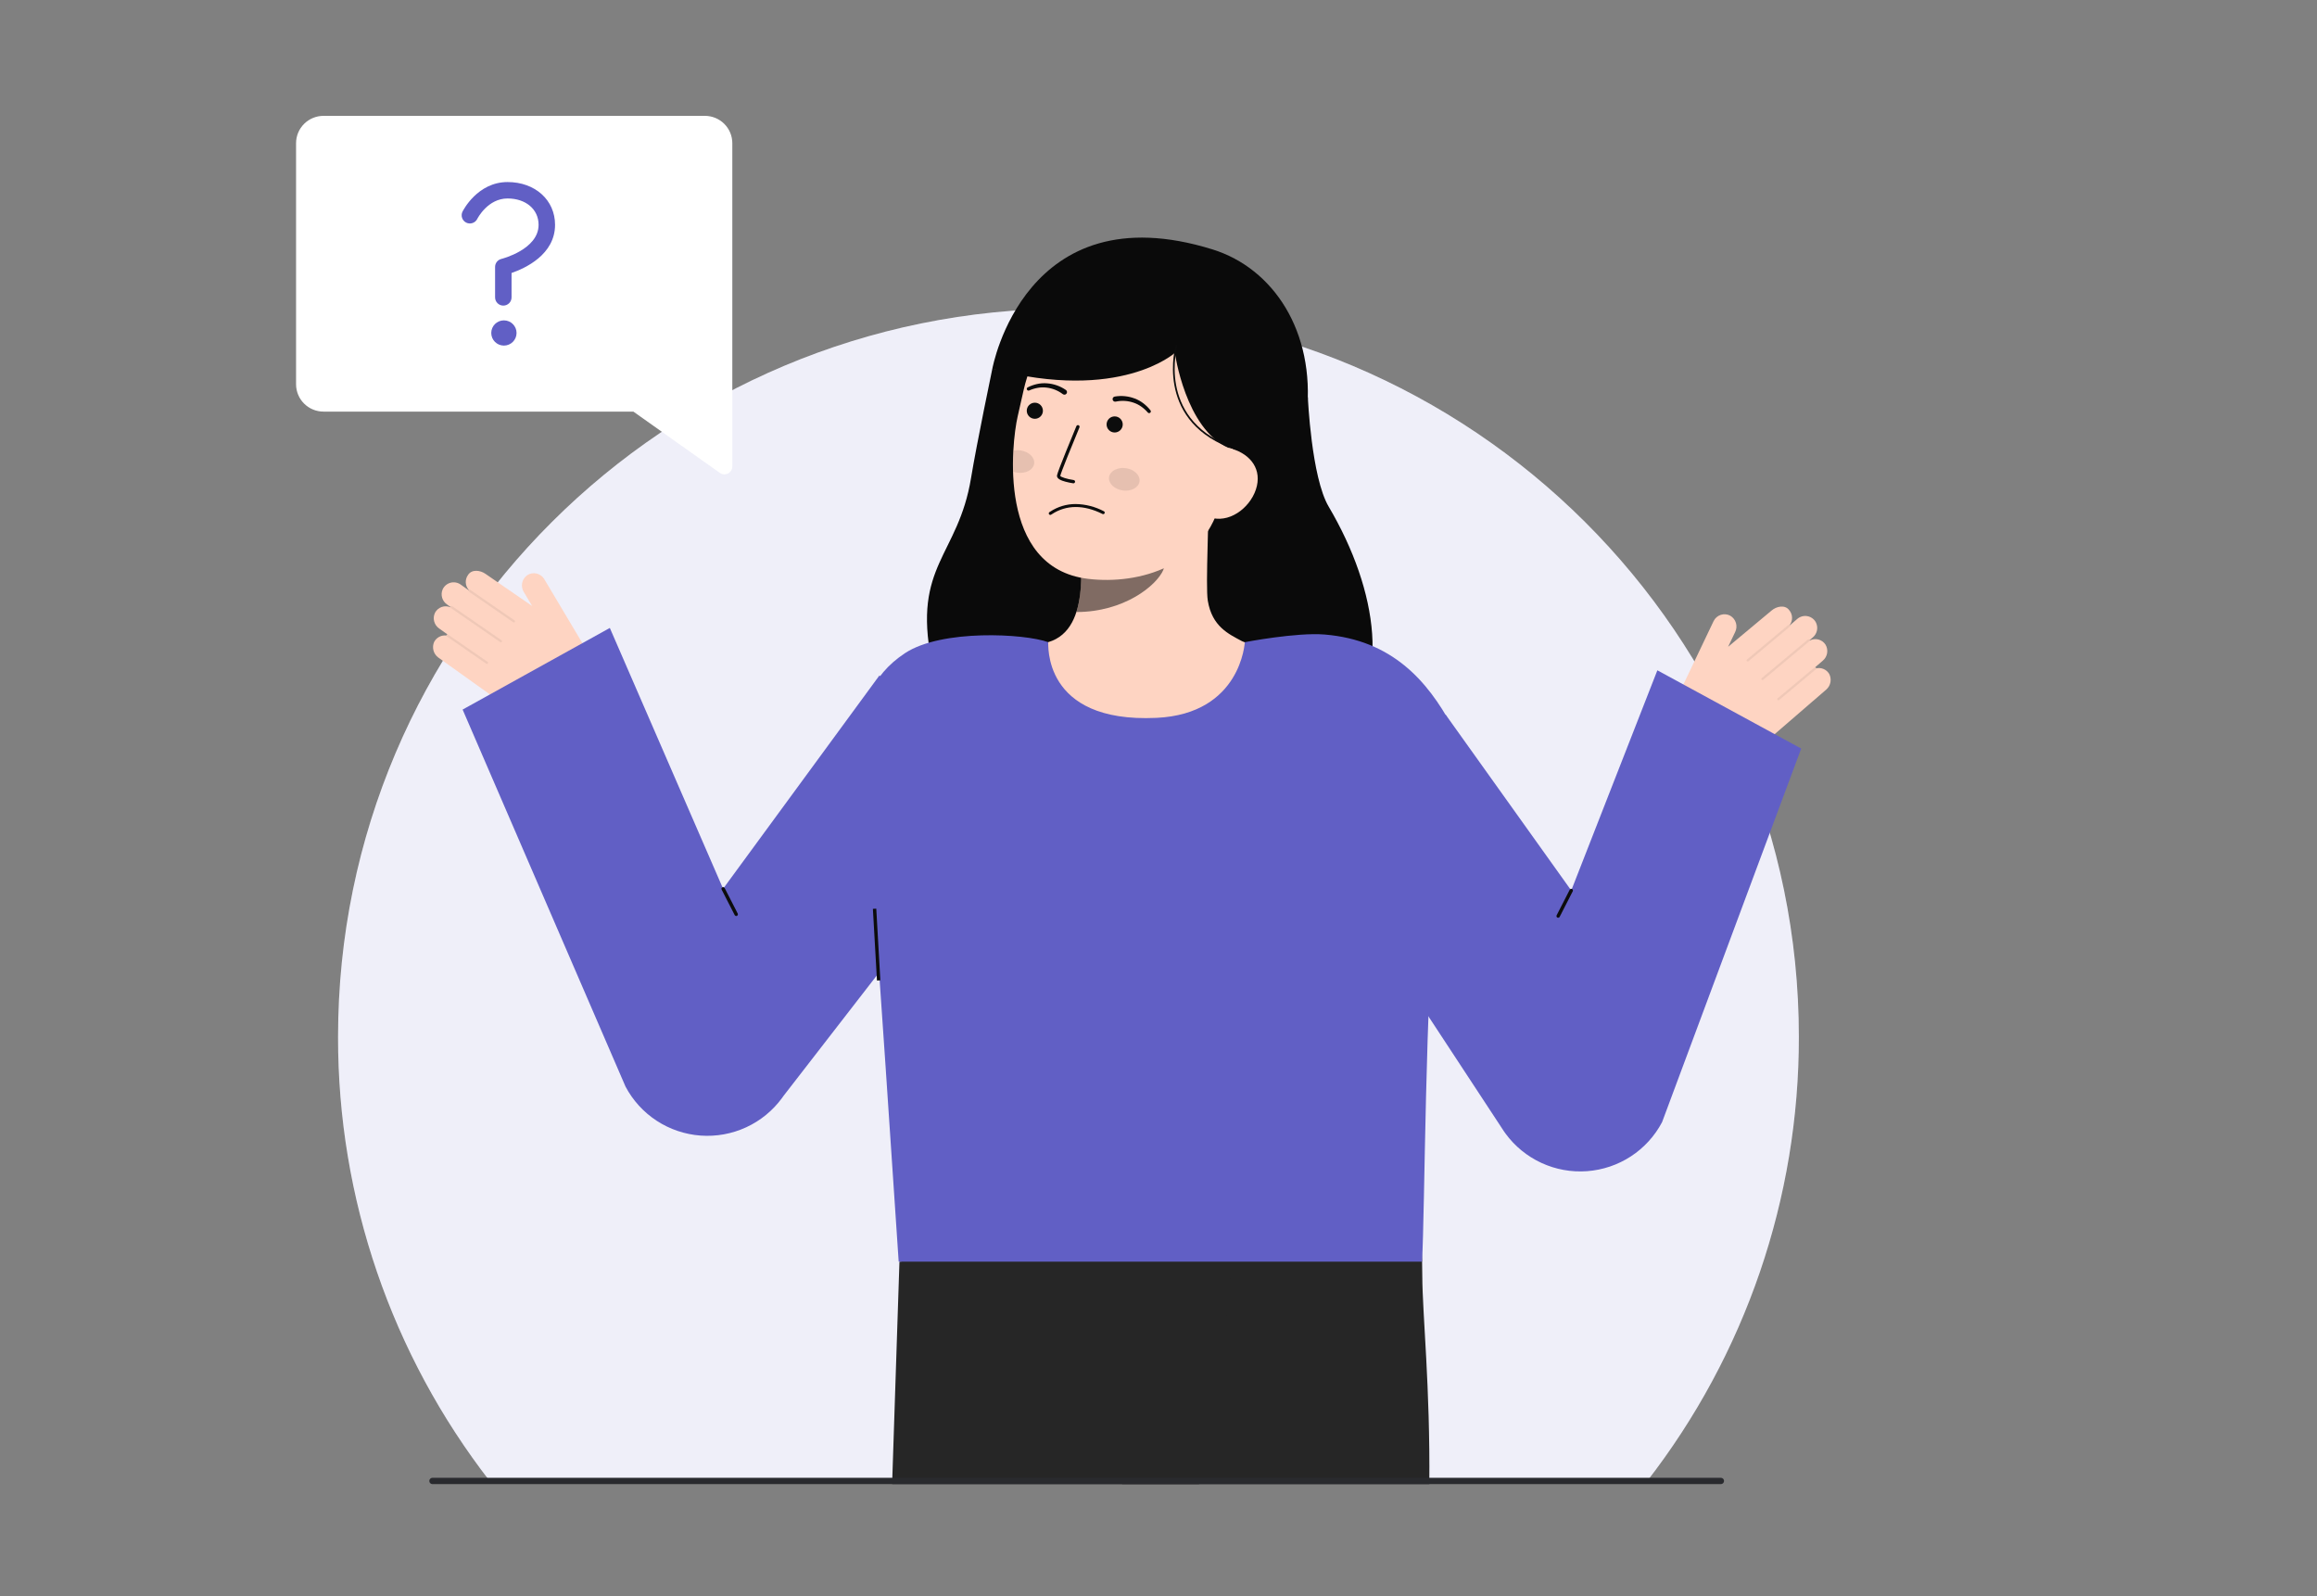 <svg width="360" height="248" viewBox="0 0 360 248" fill="none" xmlns="http://www.w3.org/2000/svg">
<rect x="0" y="0" width="360" height="248" fill="#808080" stroke="none"/>
<path d="M279.494 161.084C279.533 186.11 271.211 210.436 255.841 230.223H76.176C60.806 210.436 52.484 186.11 52.524 161.084C52.524 98.6 103.335 47.95 166.011 47.95C228.688 47.95 279.494 98.601 279.494 161.084Z" fill="white"/>
<path opacity="0.1" d="M279.494 161.084C279.533 186.11 271.211 210.436 255.841 230.223H76.176C60.806 210.436 52.484 186.11 52.524 161.084C52.524 98.6 103.335 47.95 166.011 47.95C228.688 47.95 279.494 98.601 279.494 161.084Z" fill="#615FC5"/>
<path d="M222.076 230.587H174.342L171.478 192.607L220.366 194.323C220.366 194.323 220.957 189.895 220.987 198.289C221.006 204.112 222.226 215.657 222.076 230.587Z" fill="#262626"/>
<path d="M191.699 190.425C191.655 191.329 191.605 192.239 191.546 193.143C190.786 205.741 189.038 218.261 186.319 230.587H138.611C139.232 211.303 139.75 196.028 139.75 196.028L171.477 192.607L173.38 192.4L191.699 190.425Z" fill="#262626"/>
<path d="M203.206 61.724C203.206 61.724 203.747 74.146 206.439 78.711C214.194 91.853 216.189 106.481 207.941 113.908C199.694 121.334 148.221 120.246 144.731 102.643C141.793 87.823 148.874 86.4 150.872 74.278C151.777 68.793 154.18 57.302 154.18 57.302" fill="#0A0A0A"/>
<path d="M159.164 100.708C159.252 100.696 160.238 117.01 179.248 115.588C192.409 114.605 197.101 100.685 197.403 100.685C195.984 100.384 193.594 99.947 192.964 99.612C190.892 98.502 188.328 97.347 187.66 93.335C187.275 91.022 187.928 79.192 187.727 76.853L167.526 81.348C167.808 86.289 169.784 97.744 162.859 99.773C161.707 100.107 160.466 100.414 159.164 100.708Z" fill="#FED4C2"/>
<path opacity="0.52" d="M167.242 95.09C167.559 94.073 167.762 93.025 167.85 91.965C168.072 89.544 168.028 87.106 167.718 84.695C171.824 84.142 175.692 82.453 178.883 79.818C179.257 81.199 181.321 87.233 180.75 88.546C179.67 91.027 174.597 95.09 167.242 95.09Z" fill="#0C0C0C"/>
<path d="M169.052 89.934C176.997 90.889 187.373 87.951 189.754 77.43L191.902 67.936C194.283 57.415 190.67 47.639 180.733 45.403C170.797 43.168 161.439 50.027 159.058 60.55L158.107 64.752C157.193 68.789 154.878 88.234 169.052 89.934Z" fill="#FED4C2"/>
<path d="M167.152 78.311C168.677 78.34 170.174 78.725 171.522 79.437C171.577 79.466 171.618 79.516 171.636 79.575C171.655 79.633 171.65 79.697 171.622 79.752C171.594 79.808 171.545 79.85 171.487 79.87C171.428 79.89 171.364 79.887 171.308 79.861C168.399 78.398 165.672 78.41 163.421 79.897C163.376 79.928 163.329 79.957 163.28 79.984C163.224 80.007 163.161 80.008 163.104 79.987C163.047 79.966 163 79.923 162.974 79.869C162.947 79.814 162.942 79.752 162.961 79.694C162.979 79.636 163.019 79.587 163.072 79.558C163.09 79.548 163.119 79.528 163.16 79.501C164.342 78.717 165.732 78.303 167.152 78.311V78.311Z" fill="#0C0C0C"/>
<path d="M166.764 75.09H166.744C166.336 75.028 165.931 74.944 165.532 74.838C164.935 74.675 164.152 74.396 164.229 73.862C164.317 73.254 166.941 66.932 167.24 66.213C167.252 66.181 167.271 66.152 167.294 66.127C167.318 66.103 167.347 66.083 167.378 66.069C167.41 66.056 167.444 66.049 167.478 66.049C167.513 66.048 167.547 66.055 167.579 66.068C167.61 66.081 167.639 66.101 167.663 66.125C167.687 66.15 167.706 66.179 167.719 66.21C167.732 66.242 167.738 66.276 167.737 66.311C167.736 66.345 167.729 66.379 167.715 66.41C166.595 69.102 164.797 73.526 164.738 73.936C164.812 74.121 165.804 74.436 166.819 74.583C166.885 74.593 166.944 74.627 166.984 74.68C167.025 74.732 167.044 74.798 167.037 74.863C167.03 74.929 166.998 74.989 166.947 75.032C166.897 75.075 166.832 75.096 166.766 75.092L166.764 75.09Z" fill="#0C0C0C"/>
<path d="M199.788 71.545L190.88 69.594C184.185 66.619 182.541 54.827 182.541 54.827C182.541 54.827 174.012 62.556 154.182 57.302C154.182 57.302 159.162 29.649 188.412 38.757C197.843 41.694 204.343 51.496 203.044 64.254C202.132 73.192 199.788 71.545 199.788 71.545Z" fill="#0A0A0A"/>
<path d="M188.411 80.496C191.431 81.175 194.607 78.504 195.289 75.494C195.97 72.485 193.898 70.272 190.877 69.594L188.864 71.261L185.814 79.915L188.411 80.496Z" fill="#FED4C2"/>
<path d="M165.615 60.593C164.748 59.992 163.735 59.633 162.682 59.556C162.163 59.515 161.642 59.551 161.134 59.665C160.632 59.775 160.145 59.948 159.686 60.179C159.623 60.209 159.574 60.263 159.55 60.328C159.525 60.393 159.527 60.465 159.556 60.529C159.584 60.593 159.636 60.643 159.701 60.669C159.765 60.696 159.838 60.696 159.903 60.669L159.922 60.661C160.345 60.472 160.791 60.336 161.249 60.257C161.701 60.177 162.163 60.165 162.619 60.223C163.523 60.33 164.383 60.673 165.111 61.219L165.134 61.237C165.218 61.303 165.326 61.332 165.432 61.319C165.538 61.306 165.634 61.251 165.7 61.167C165.766 61.083 165.795 60.976 165.782 60.87C165.769 60.765 165.714 60.668 165.63 60.603L165.615 60.593Z" fill="#0C0C0C"/>
<path d="M173.399 62.392C174.29 62.206 175.215 62.26 176.079 62.546C176.516 62.687 176.929 62.894 177.304 63.158C177.685 63.423 178.03 63.735 178.333 64.086L178.347 64.101C178.394 64.152 178.459 64.183 178.529 64.187C178.599 64.191 178.667 64.167 178.72 64.121C178.772 64.076 178.805 64.012 178.811 63.942C178.817 63.873 178.796 63.804 178.752 63.75C178.435 63.346 178.068 62.984 177.66 62.671C177.25 62.353 176.793 62.099 176.307 61.916C175.32 61.54 174.25 61.434 173.209 61.611C173.156 61.619 173.105 61.638 173.059 61.666C173.013 61.694 172.973 61.731 172.941 61.774C172.91 61.818 172.888 61.867 172.876 61.92C172.864 61.972 172.863 62.027 172.872 62.08C172.882 62.132 172.902 62.183 172.931 62.228C172.96 62.273 172.998 62.312 173.043 62.342C173.088 62.372 173.138 62.393 173.191 62.403C173.244 62.414 173.298 62.413 173.351 62.402L173.368 62.399L173.399 62.392Z" fill="#0C0C0C"/>
<path d="M190.863 69.48L190.96 69.236C179.742 64.775 182.909 53.757 182.942 53.646L182.689 53.571C182.656 53.683 179.417 64.929 190.863 69.48Z" fill="#0C0C0C"/>
<path d="M160.787 65.067C161.48 65.067 162.041 64.507 162.041 63.816C162.041 63.126 161.48 62.566 160.787 62.566C160.094 62.566 159.532 63.126 159.532 63.816C159.532 64.507 160.094 65.067 160.787 65.067Z" fill="#0C0C0C"/>
<path d="M173.188 67.195C173.881 67.195 174.443 66.635 174.443 65.944C174.443 65.254 173.881 64.694 173.188 64.694C172.495 64.694 171.934 65.254 171.934 65.944C171.934 66.635 172.495 67.195 173.188 67.195Z" fill="#0C0C0C"/>
<path opacity="0.1" d="M177.05 74.806C177.187 73.851 176.239 72.925 174.932 72.739C173.626 72.553 172.455 73.176 172.318 74.132C172.181 75.087 173.129 76.013 174.436 76.199C175.743 76.386 176.913 75.762 177.05 74.806Z" fill="#0C0C0C"/>
<path opacity="0.1" d="M160.68 72.047C160.541 73.002 159.371 73.624 158.064 73.44C157.838 73.407 157.616 73.352 157.402 73.274C157.367 72.132 157.389 71.033 157.447 70.019C157.813 69.937 158.191 69.923 158.562 69.98C159.868 70.162 160.816 71.09 160.68 72.047Z" fill="#0C0C0C"/>
<path d="M67.449 99.75C67.624 99.405 67.902 99.122 68.245 98.941C68.588 98.76 68.979 98.69 69.364 98.74C69.361 98.717 69.363 98.694 69.371 98.672C69.379 98.65 69.392 98.63 69.409 98.614C69.426 98.598 69.447 98.587 69.469 98.581C69.492 98.575 69.516 98.574 69.539 98.58L68.24 97.652C67.852 97.387 67.573 96.991 67.455 96.536C67.337 96.082 67.388 95.601 67.598 95.181C67.819 94.773 68.184 94.462 68.622 94.307C69.061 94.153 69.541 94.166 69.97 94.344C69.967 94.326 69.98 94.308 69.983 94.29L69.449 93.908C69.084 93.657 68.817 93.288 68.694 92.863C68.571 92.438 68.599 91.984 68.772 91.577C68.887 91.325 69.056 91.1 69.268 90.921C69.48 90.741 69.729 90.61 69.998 90.538C70.266 90.466 70.548 90.455 70.821 90.504C71.095 90.554 71.354 90.663 71.581 90.825L72.811 91.704C72.815 91.697 72.811 91.689 72.816 91.681C72.821 91.674 72.835 91.672 72.842 91.665C72.559 91.348 72.392 90.945 72.37 90.521C72.347 90.098 72.469 89.679 72.717 89.334C73.3 88.402 74.639 88.592 75.435 89.161L82.681 94.151L81.386 91.977C81.126 91.559 81.034 91.058 81.13 90.575C81.226 90.092 81.502 89.664 81.902 89.376C82.114 89.234 82.353 89.138 82.604 89.091C82.855 89.045 83.112 89.05 83.361 89.106C83.61 89.162 83.845 89.268 84.051 89.418C84.257 89.567 84.431 89.757 84.561 89.976L91.633 101.844C92.463 103.236 92.715 104.896 92.337 106.471C91.958 108.046 90.978 109.412 89.606 110.278V110.278C88.014 111.283 86.158 111.791 84.275 111.737C82.392 111.683 80.568 111.069 79.036 109.975L68.094 102.157C67.73 101.887 67.469 101.503 67.351 101.066C67.234 100.629 67.269 100.165 67.449 99.75V99.75Z" fill="#FED4C2"/>
<g opacity="0.25">
<path opacity="0.25" d="M79.983 96.638C79.956 96.675 79.917 96.7 79.872 96.707C79.827 96.715 79.781 96.705 79.744 96.68L72.859 91.923C72.84 91.91 72.823 91.894 72.81 91.875C72.797 91.856 72.788 91.834 72.784 91.811C72.779 91.788 72.779 91.765 72.784 91.742C72.789 91.72 72.798 91.698 72.811 91.679C72.825 91.66 72.841 91.644 72.861 91.632C72.881 91.619 72.903 91.611 72.926 91.607C72.949 91.603 72.972 91.604 72.995 91.61C73.017 91.615 73.039 91.625 73.057 91.639L79.942 96.393C79.979 96.419 80.005 96.459 80.013 96.504C80.022 96.549 80.011 96.595 79.985 96.633L79.983 96.638Z" fill="#0C0C0C"/>
</g>
<g opacity="0.25">
<path opacity="0.25" d="M77.963 99.721C77.937 99.758 77.897 99.783 77.852 99.79C77.808 99.798 77.762 99.788 77.724 99.763L70.041 94.456C70.004 94.43 69.978 94.39 69.97 94.345C69.961 94.3 69.971 94.254 69.997 94.216C70.025 94.179 70.065 94.154 70.109 94.146C70.154 94.138 70.201 94.148 70.239 94.172L77.922 99.478C77.96 99.504 77.985 99.544 77.994 99.589C78.002 99.634 77.992 99.68 77.966 99.718L77.963 99.721Z" fill="#0C0C0C"/>
</g>
<g opacity="0.25">
<path opacity="0.25" d="M75.796 103.075C75.769 103.111 75.73 103.136 75.685 103.144C75.64 103.152 75.594 103.142 75.557 103.116L69.428 98.883C69.393 98.856 69.369 98.817 69.362 98.773C69.356 98.729 69.366 98.684 69.391 98.648C69.417 98.611 69.455 98.586 69.499 98.577C69.542 98.568 69.588 98.576 69.626 98.599L75.755 102.832C75.792 102.858 75.818 102.898 75.826 102.943C75.835 102.988 75.825 103.035 75.798 103.073L75.796 103.075Z" fill="#0C0C0C"/>
</g>
<path d="M94.751 97.562L112.351 138.082L136.635 104.948L157.681 123.86L121.743 170.261L121.507 170.593C120.068 172.558 118.152 174.124 115.938 175.146C113.725 176.167 111.286 176.61 108.853 176.433C106.421 176.255 104.073 175.463 102.032 174.131C99.991 172.799 98.324 170.971 97.188 168.819L71.879 110.245L94.751 97.562Z" fill="#615FC5"/>
<path d="M114.388 142.322C114.433 142.322 114.477 142.31 114.517 142.288C114.556 142.266 114.589 142.235 114.613 142.196C114.636 142.158 114.65 142.114 114.651 142.069C114.653 142.024 114.643 141.979 114.623 141.939L112.587 137.963C112.554 137.903 112.499 137.858 112.433 137.838C112.367 137.817 112.296 137.824 112.235 137.855C112.174 137.886 112.128 137.939 112.105 138.004C112.083 138.069 112.087 138.14 112.117 138.202L114.153 142.179C114.175 142.222 114.208 142.258 114.25 142.283C114.291 142.309 114.339 142.322 114.388 142.322V142.322Z" fill="#0C0C0C"/>
<path d="M135.544 136.623C136.143 143.636 139.056 187.389 139.631 196.027H220.945C221.394 188.236 221.434 154.169 223.134 138.934C224.757 124.396 227.939 117.117 225.606 112.819C221.793 105.795 216.318 99.46 205.82 98.585C201.458 98.222 193.408 99.773 193.408 99.773C193.408 99.773 192.854 110.913 179.683 111.533C161.751 112.376 162.943 99.802 162.859 99.772C159.163 98.424 146.297 97.738 140.631 101.469C129.821 108.585 134.273 121.762 135.544 136.623Z" fill="#615FC5"/>
<path d="M136.15 141.175L135.624 141.205L136.257 152.341L136.784 152.312L136.15 141.175Z" fill="#0C0C0C"/>
<path d="M284.188 104.667C283.982 104.34 283.679 104.084 283.322 103.936C282.964 103.787 282.568 103.753 282.19 103.837C282.191 103.814 282.187 103.791 282.177 103.77C282.167 103.749 282.152 103.73 282.134 103.716C282.115 103.702 282.093 103.692 282.07 103.689C282.047 103.685 282.023 103.687 282.001 103.694L283.208 102.651C283.57 102.351 283.812 101.931 283.887 101.468C283.963 101.005 283.868 100.53 283.62 100.131C283.362 99.746 282.969 99.469 282.519 99.356C282.068 99.242 281.591 99.299 281.18 99.516C281.18 99.497 281.168 99.481 281.163 99.463L281.659 99.034C281.999 98.75 282.231 98.358 282.314 97.924C282.397 97.49 282.328 97.04 282.117 96.651C281.98 96.41 281.79 96.202 281.563 96.043C281.335 95.883 281.075 95.776 280.801 95.729C280.527 95.682 280.246 95.696 279.978 95.77C279.71 95.845 279.462 95.978 279.251 96.159L278.107 97.148C278.102 97.141 278.107 97.132 278.1 97.126C278.093 97.12 278.081 97.119 278.073 97.112C278.325 96.77 278.454 96.353 278.437 95.93C278.42 95.506 278.259 95.1 277.981 94.779C277.315 93.905 275.998 94.218 275.258 94.856L268.504 100.49L269.593 98.208C269.814 97.767 269.859 97.26 269.719 96.787C269.579 96.315 269.265 95.913 268.839 95.663C268.615 95.542 268.368 95.467 268.114 95.444C267.86 95.421 267.604 95.449 267.361 95.528C267.118 95.607 266.894 95.734 266.703 95.902C266.511 96.07 266.356 96.275 266.246 96.504L260.301 108.972C259.604 110.434 259.506 112.11 260.028 113.644C260.551 115.177 261.652 116.447 263.099 117.184V117.184C264.776 118.038 266.672 118.373 268.542 118.147C270.412 117.92 272.172 117.142 273.596 115.912L283.769 107.122C284.106 106.82 284.331 106.413 284.407 105.967C284.483 105.522 284.406 105.064 284.188 104.667V104.667Z" fill="#FED4C2"/>
<g opacity="0.25">
<path opacity="0.25" d="M271.42 102.717C271.449 102.75 271.491 102.771 271.537 102.775C271.582 102.778 271.626 102.764 271.661 102.735L278.077 97.369C278.095 97.355 278.109 97.337 278.119 97.317C278.13 97.297 278.136 97.275 278.138 97.252C278.14 97.229 278.138 97.207 278.131 97.185C278.124 97.163 278.113 97.143 278.099 97.126C278.084 97.109 278.066 97.094 278.046 97.084C278.026 97.073 278.004 97.067 277.981 97.065C277.958 97.063 277.935 97.065 277.914 97.072C277.892 97.079 277.872 97.09 277.854 97.105L271.438 102.47C271.403 102.5 271.381 102.542 271.377 102.587C271.373 102.633 271.388 102.678 271.417 102.713L271.42 102.717Z" fill="#0C0C0C"/>
</g>
<g opacity="0.25">
<path opacity="0.25" d="M273.715 105.602C273.745 105.635 273.787 105.656 273.832 105.66C273.878 105.663 273.922 105.649 273.957 105.62L281.116 99.632C281.152 99.602 281.174 99.56 281.178 99.514C281.182 99.469 281.167 99.423 281.138 99.388C281.108 99.354 281.065 99.334 281.02 99.329C280.975 99.326 280.93 99.339 280.894 99.367L273.734 105.355C273.699 105.385 273.677 105.427 273.673 105.472C273.669 105.518 273.683 105.563 273.713 105.599L273.715 105.602Z" fill="#0C0C0C"/>
</g>
<g opacity="0.25">
<path opacity="0.25" d="M276.184 108.743C276.214 108.777 276.256 108.798 276.301 108.801C276.346 108.805 276.39 108.79 276.425 108.762L282.137 103.983C282.172 103.954 282.194 103.911 282.198 103.866C282.202 103.82 282.188 103.775 282.158 103.74C282.129 103.705 282.087 103.683 282.041 103.679C281.995 103.675 281.949 103.689 281.914 103.718L276.202 108.495C276.167 108.525 276.145 108.567 276.141 108.612C276.137 108.658 276.152 108.703 276.181 108.738L276.184 108.743Z" fill="#0C0C0C"/>
</g>
<path d="M257.51 104.145L244.13 138.352L224.594 111.005L203.552 129.919L233.686 175.793L233.922 176.125C235.36 178.089 237.277 179.656 239.491 180.677C241.704 181.699 244.143 182.142 246.575 181.964C249.008 181.787 251.356 180.995 253.397 179.663C255.438 178.331 257.105 176.503 258.241 174.351L279.858 116.302L257.51 104.145Z" fill="#615FC5"/>
<path d="M242.094 142.592C242.049 142.592 242.004 142.581 241.965 142.559C241.926 142.537 241.893 142.505 241.869 142.467C241.845 142.428 241.832 142.384 241.83 142.339C241.829 142.294 241.838 142.25 241.859 142.209L243.895 138.233C243.927 138.172 243.982 138.125 244.049 138.105C244.115 138.084 244.186 138.09 244.248 138.121C244.31 138.153 244.357 138.207 244.379 138.273C244.401 138.339 244.395 138.41 244.365 138.472L242.329 142.449C242.307 142.492 242.273 142.528 242.232 142.554C242.19 142.579 242.143 142.592 242.094 142.592V142.592Z" fill="#0C0C0C"/>
<path d="M267.391 230.585H67.179C67.051 230.581 66.929 230.528 66.84 230.436C66.75 230.344 66.7 230.221 66.7 230.093C66.7 229.965 66.75 229.842 66.84 229.751C66.929 229.659 67.051 229.605 67.179 229.602H267.391C267.519 229.605 267.641 229.659 267.73 229.751C267.82 229.842 267.87 229.965 267.87 230.093C267.87 230.221 267.82 230.344 267.73 230.436C267.641 230.528 267.519 230.581 267.391 230.585Z" fill="#292A2E"/>
<path d="M113.783 72.475V22.251C113.783 21.124 113.334 20.043 112.535 19.246C111.735 18.449 110.651 18 109.52 18H50.264C49.133 18 48.049 18.448 47.249 19.245C46.449 20.043 46 21.124 46 22.251V59.7C46 60.827 46.449 61.909 47.249 62.706C48.049 63.503 49.133 63.951 50.264 63.951H98.414L111.843 73.473C112.027 73.603 112.243 73.681 112.468 73.697C112.693 73.713 112.918 73.666 113.118 73.563C113.319 73.46 113.487 73.304 113.604 73.112C113.721 72.92 113.783 72.7 113.783 72.475V72.475Z" fill="white"/>
<path d="M78.294 53.694C79.379 53.694 80.259 52.816 80.259 51.734C80.259 50.652 79.379 49.775 78.294 49.775C77.208 49.775 76.328 50.652 76.328 51.734C76.328 52.816 77.208 53.694 78.294 53.694Z" fill="#615FC5"/>
<path d="M78.202 47.481C77.863 47.481 77.537 47.347 77.298 47.108C77.058 46.868 76.923 46.544 76.923 46.206V41.468C76.923 41.182 77.019 40.904 77.197 40.679C77.375 40.454 77.623 40.295 77.902 40.228C77.958 40.214 83.682 38.77 83.682 34.93C83.682 32.52 81.7 30.836 78.863 30.836C75.791 30.836 74.212 33.899 74.146 34.028C73.993 34.326 73.728 34.552 73.408 34.657C73.089 34.762 72.742 34.737 72.44 34.589C72.139 34.44 71.909 34.18 71.799 33.863C71.689 33.547 71.708 33.2 71.852 32.897C71.946 32.709 74.183 28.285 78.863 28.285C83.138 28.285 86.24 31.079 86.24 34.928C86.24 39.568 81.569 41.693 79.482 42.411V46.206C79.482 46.544 79.347 46.868 79.107 47.108C78.867 47.347 78.542 47.481 78.202 47.481V47.481Z" fill="#615FC5"/>
</svg>
